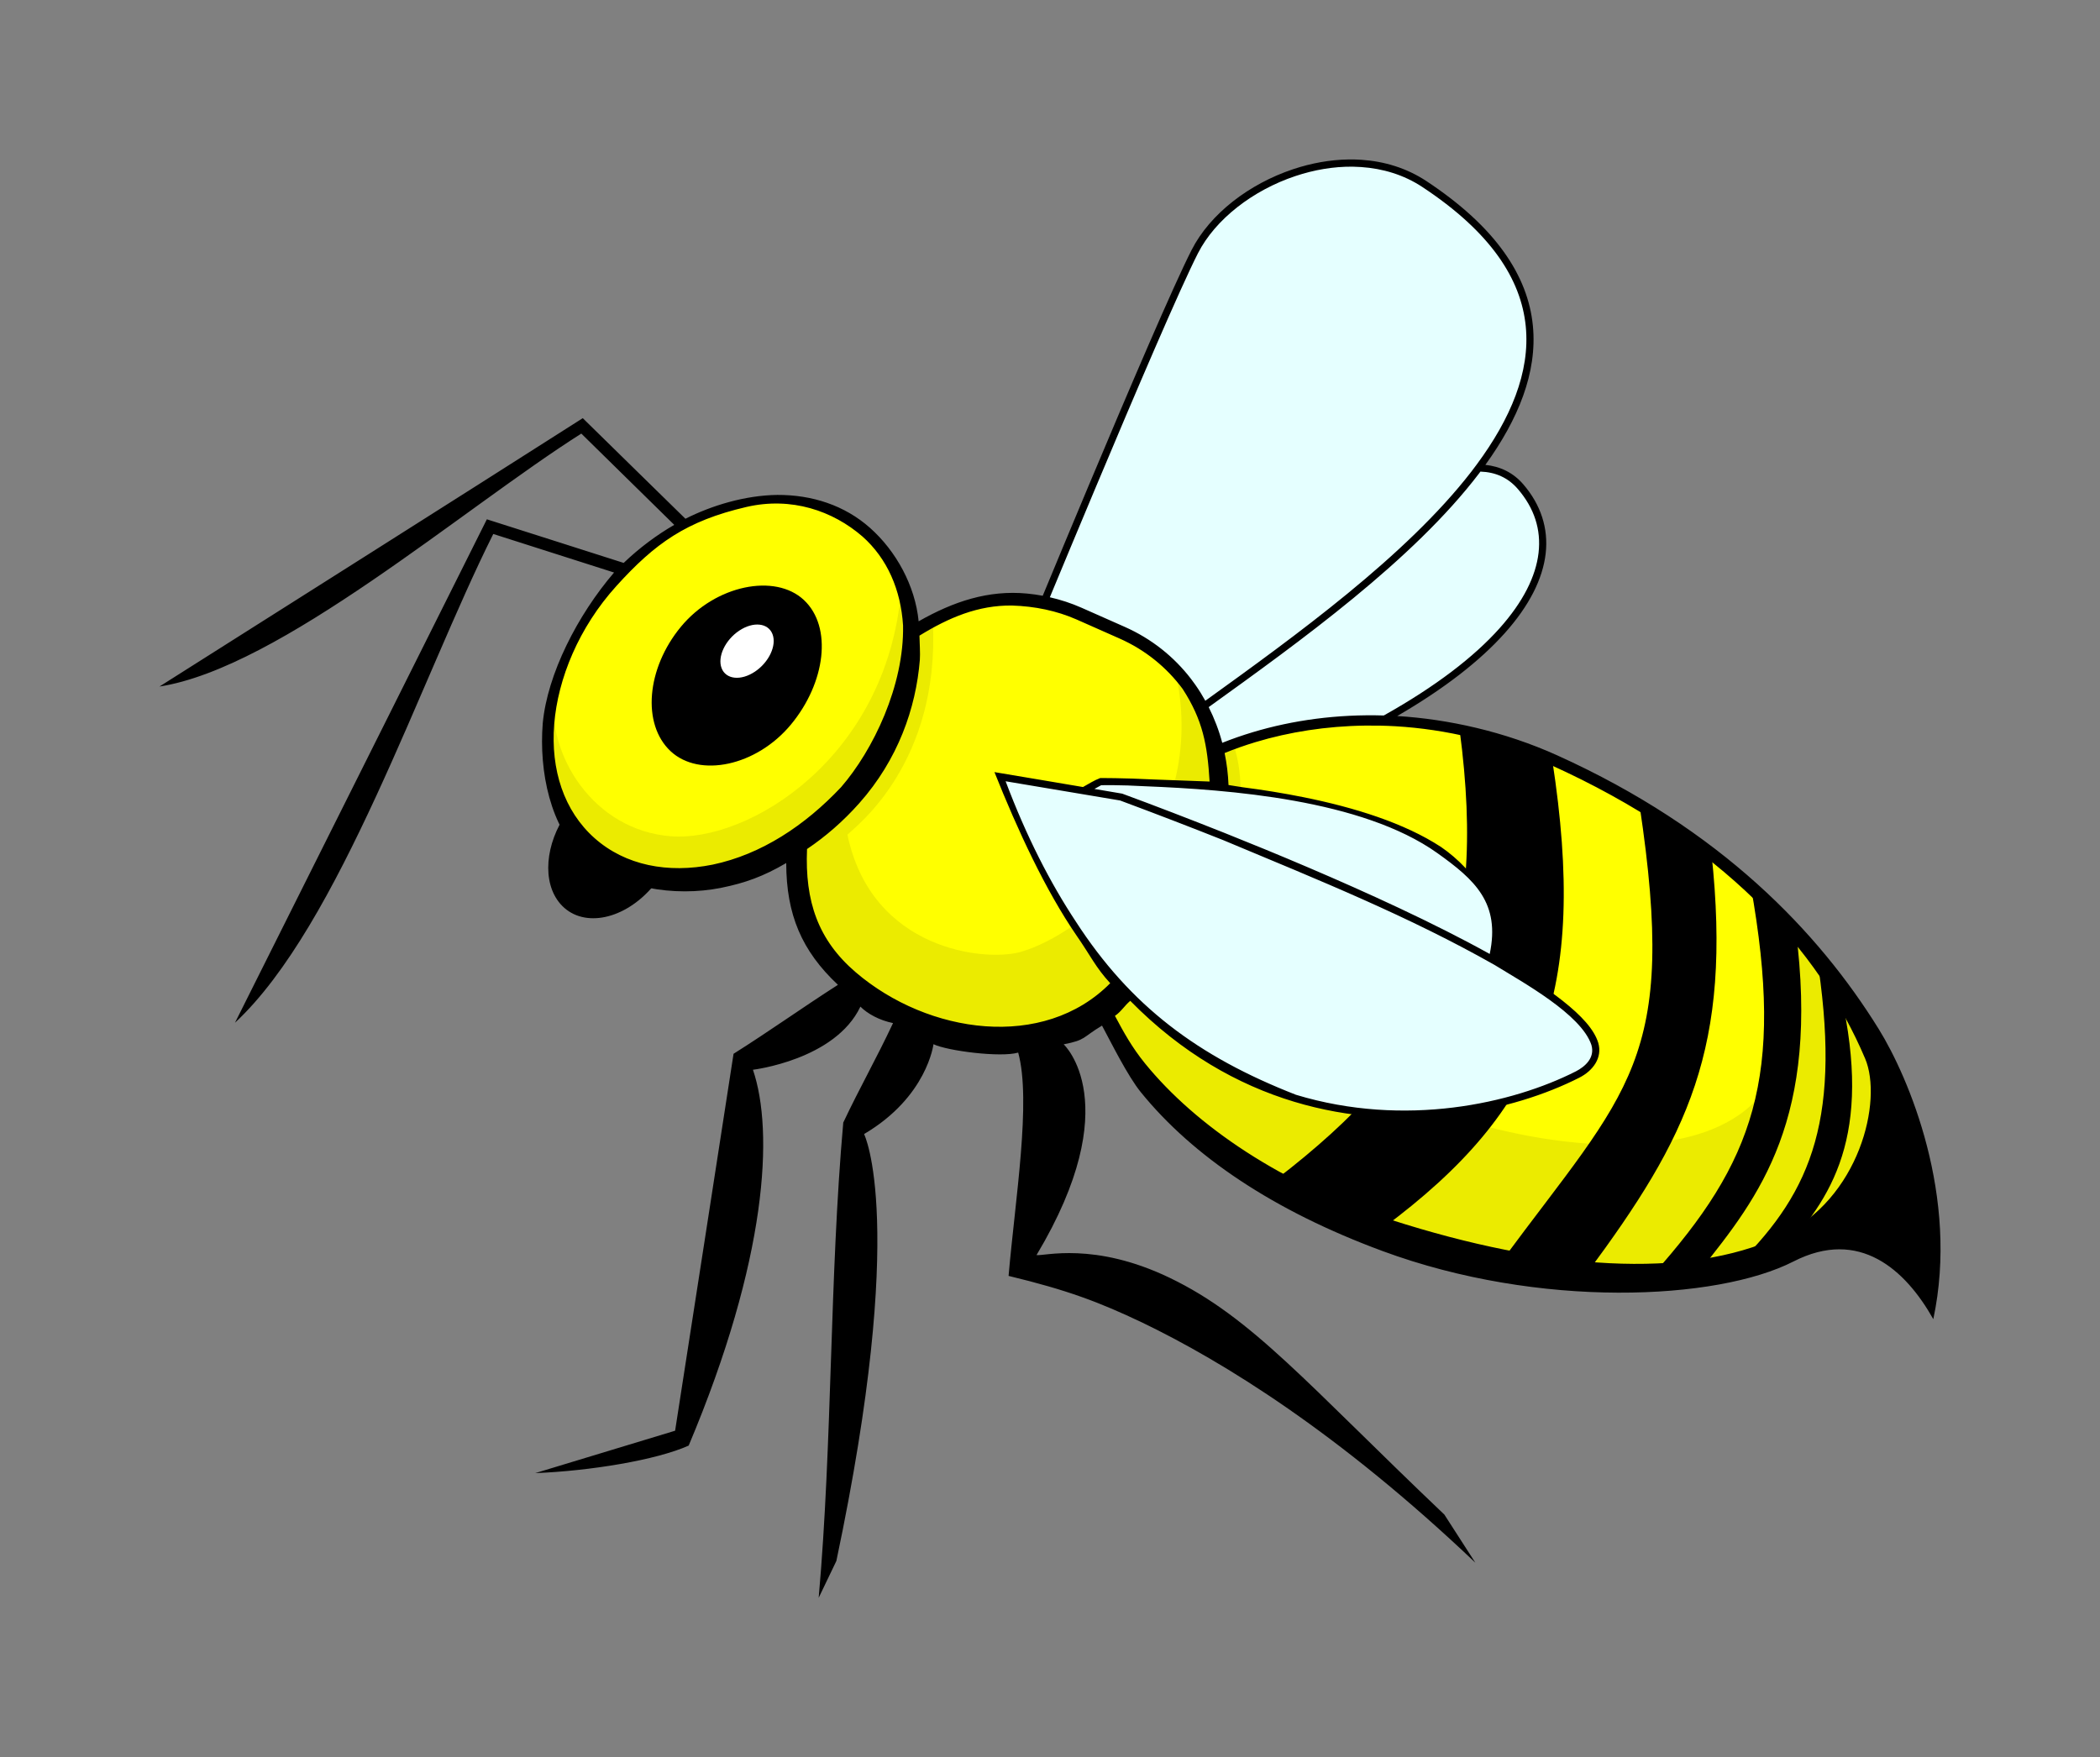 <?xml version="1.0" encoding="UTF-8" standalone="no"?>
<!-- Created with Inkscape (http://www.inkscape.org/) -->

<svg
   xmlns:dc="http://purl.org/dc/elements/1.1/"
   xmlns:cc="http://creativecommons.org/ns#"
   xmlns:rdf="http://www.w3.org/1999/02/22-rdf-syntax-ns#"
   xmlns:svg="http://www.w3.org/2000/svg"
   xmlns="http://www.w3.org/2000/svg"
   xmlns:sodipodi="http://sodipodi.sourceforge.net/DTD/sodipodi-0.dtd"
   xmlns:inkscape="http://www.inkscape.org/namespaces/inkscape"
   width="658.454"
   height="551.07"
   id="svg3073"
   version="1.1"
   inkscape:version="0.48.4 r9939"
   sodipodi:docname="bee.svg">
  <rect width="100%" height="100%" fill="#808080" stroke="none"/>
  <defs
     id="defs3075" />
  <sodipodi:namedview
     id="base"
     pagecolor="#ffffff"
     bordercolor="#666666"
     borderopacity="1.0"
     inkscape:pageopacity="0.0"
     inkscape:pageshadow="2"
     inkscape:zoom="1.0143903"
     inkscape:cx="329.22708"
     inkscape:cy="275.53497"
     inkscape:document-units="px"
     inkscape:current-layer="layer1"
     showgrid="false"
     fit-margin-top="50"
     fit-margin-left="50"
     fit-margin-right="50"
     fit-margin-bottom="50"
     inkscape:window-width="1304"
     inkscape:window-height="746"
     inkscape:window-x="-8"
     inkscape:window-y="-8"
     inkscape:window-maximized="1"
     inkscape:object-paths="true" />
  <g
     inkscape:label="colour"
     inkscape:groupmode="layer"
     id="layer1"
     transform="translate(-664.348,1251.109)"
     style="display:inline">
    <path
       style="fill:#000000;fill-opacity:1;fill-rule:evenodd;stroke:none;display:inline"
       d="m 842.05,-996.164 c -6.763,9.676 -7.835,21.743 -2.041,28.467 6.498,7.542 19.174,5.499 28.295,-4.569 1.446,-1.597 2.712,-3.291 3.8,-5.056 -8.454,-0.886 -16.232,-4.03 -22.516,-9.609 -3.035,-2.695 -5.537,-5.805 -7.537,-9.233 z"
       id="path3782"
       inkscape:connector-curvature="0" />
    <path
       style="fill:#e5ffff;fill-opacity:1;stroke:none"
       d="m 1087.218,-1199.973 c -19.823,0.279 -40.345,12.308 -48.236,27.745 -8.134,15.912 -33.75,77.284 -47.325,110.069 3.727,0.748 7.407,1.884 10.991,3.47 l 13.519,5.982 c 15.778,6.982 26.234,20.777 29.943,36.899 14.838,-6.288 32.583,-9.836 51.565,-9.327 47.577,-26.307 59.958,-54.185 43.447,-73.343 -3.441,-3.993 -7.93,-5.788 -13.174,-5.841 22.052,-29.548 25.925,-60.768 -16.989,-89.092 -7.118,-4.698 -15.371,-6.681 -23.741,-6.564 z"
       id="path3814"
       inkscape:connector-curvature="0" />
    <path
       style="fill:#ffff00;fill-opacity:1;fill-rule:evenodd;stroke:none"
       d="m 908.108,-1094.096 c -17.504,0.09 -37.05,9.213 -51.957,26.002 -23.851,26.863 -26.794,63.201 -6.563,81.163 15.832,14.057 41.158,12.688 62.854,-1.445 -1.241,22.855 10.348,44.246 31.356,53.543 l 13.519,5.982 c 17.531,7.758 37.395,5.22 53.449,-5.025 13.243,26.183 43.643,51.748 87.224,67.847 48.871,18.054 100.968,19.283 130.403,4.506 11.417,-5.731 29.075,-2.018 41.814,22.077 5.943,-49.184 -17.116,-127.23 -119.145,-173.316 -37.852,-17.098 -76.673,-15.028 -104.951,-3.046 -3.71,-16.122 -14.165,-29.917 -29.943,-36.899 l -13.519,-5.982 c -17.476,-7.734 -37.265,-5.248 -53.292,4.915 -0.461,-12.021 -4.863,-22.871 -13.394,-30.446 -7.586,-6.736 -17.352,-9.93 -27.855,-9.876 z"
       id="path3786"
       inkscape:connector-curvature="0" />
    <path
       style="fill:#000000;fill-opacity:1;fill-rule:evenodd;stroke:none"
       d="m 912.377,-1023.927 c -10.821,13.085 -28.769,16.833 -37.786,8.371 -9.017,-8.462 -7.554,-25.929 3.267,-39.014 10.821,-13.085 29.542,-16.833 38.559,-8.371 9.017,8.462 6.781,25.929 -4.04,39.014 z"
       id="path3778"
       inkscape:connector-curvature="0"
       sodipodi:nodetypes="sssss" />
    <path
       style="fill:#ffffff;fill-opacity:1;fill-rule:evenodd;stroke:none"
       d="m 901.051,-1040.478 c -4.408,2.945 -9.085,2.455 -10.447,-1.094 -1.362,-3.549 1.108,-8.814 5.516,-11.76 4.408,-2.945 9.085,-2.455 10.446,1.094 1.362,3.55 -1.108,8.815 -5.516,11.76 z"
       id="path3780"
       inkscape:connector-curvature="0" />
    <path
       id="path3968"
       d="m 837.987,-1034.271 c -4.496,18.408 -0.803,36.328 11.6,47.34 15.832,14.057 41.158,12.688 62.854,-1.445 -1.241,22.855 10.348,44.246 31.356,53.543 l 13.519,5.982 c 17.531,7.758 37.395,5.22 53.449,-5.025 13.243,26.183 43.643,51.748 87.224,67.847 48.871,18.054 100.968,19.283 130.403,4.506 11.417,-5.731 67.968,-29.832 -10.979,-108.122 24.861,68.722 -17.528,80.399 -57.553,76.988 -29.718,-2.532 -79.852,-15.963 -121.474,-59.672 8.725,-9.856 19.824,-45.234 12.699,-65.359 -2.124,0.4 -1.646,1.299 -6.53,1.879 -1.784,-7.404 -4.506,-14.416 -11.494,-24.024 10.47,48.869 -28.055,81.482 -48.852,87.287 -10.818,3.02 -46.515,-0.341 -54.15,-36.826 2.74,-2.645 29.069,-22.416 26.787,-66.895 -1.848,0.702 -5.756,3.4 -7.878,3.638 -0.123,-1.846 -1.774,-9.316 -2.1,-12.969 -4.665,52.339 -47.918,78.694 -72.255,76.737 -24.042,-1.933 -38.93,-25.187 -36.625,-45.413 z"
       style="fill:#ebeb00;fill-opacity:1;fill-rule:evenodd;stroke:none"
       inkscape:connector-curvature="0"
       sodipodi:nodetypes="csccccsscsccccsccccsc" />
    <path
       style="fill:#000000;fill-opacity:1;fill-rule:evenodd;stroke:none"
       d="m 1248.78,-930.935 c 21.279,36.718 23.388,62.785 21.426,91.483 -9.803,-18.541 -23.099,-26.569 -37.82,-23.976 17.35,-9.965 34.644,-22.037 16.394,-67.507 z"
       id="path3004" />
    <path
       style="fill:#000000;fill-opacity:1;fill-rule:evenodd;stroke:none"
       d="m 1223.952,-859.497 c -4.356,1.966 -10.802,3.826 -14.383,4.605 23.069,-22.95 32.443,-46.062 24.283,-97.348 2.352,2.835 4.573,5.691 6.671,8.561 11.477,46.109 -0.425,66.538 -16.57,84.183 z"
       id="path3002"
       inkscape:connector-curvature="0"
       sodipodi:nodetypes="ccccc" />
    <path
       style="fill:#000000;fill-opacity:1;fill-rule:evenodd;stroke:none"
       d="m 1097.995,-866.029 c -12.124,-4.479 -23.229,-9.69 -33.228,-15.444 49.497,-38.133 66.302,-72.48 57.235,-140.809 9.619,2.019 19.368,5.139 29.053,9.514 11.209,72.854 -2.912,109.536 -53.059,146.739 z"
       id="path3000" />
    <path
       style="fill:#000000;fill-opacity:1;fill-rule:evenodd;stroke:none"
       d="m 1200.984,-983.469 c -7.117,-5.401 -14.106,-10.176 -22.559,-15.143 12.102,80.466 -3.27,88.843 -43.256,143.044 5.738,1.051 16.274,2.92 26.803,3.655 31.607,-42.655 45.553,-70.394 39.012,-131.555 z"
       id="path2998"
       inkscape:connector-curvature="0"
       sodipodi:nodetypes="ccccc" />
    <path
       style="fill:#000000;fill-opacity:1;fill-rule:evenodd;stroke:none"
       d="m 1227.393,-959.614 c -4.323,-4.68 -9.022,-9.286 -14.119,-13.792 10.82,60.351 0.845,86.695 -30.562,121.922 4.653,-0.095 10.746,-0.736 14.679,-1.199 18.697,-23.313 37.646,-47.575 30.002,-106.931 z"
       id="path2994"
       inkscape:connector-curvature="0"
       sodipodi:nodetypes="ccccc" />
    <path
       style="fill:#e5ffff;fill-opacity:1;stroke:none"
       d="m 977.886,-1007.548 c 45.621,123.836 140.672,113.928 181.088,93.426 14.997,-7.608 -0.852,-21.55 -26.709,-36.083 0.242,-1.101 0.422,-2.265 0.534,-3.486 4.926,-53.785 -123.463,-52.287 -123.463,-52.287 l -5.197,2.858 -26.253,-4.428 z"
       id="path3808"
       inkscape:connector-curvature="0" />
  </g>
  <g
     inkscape:groupmode="layer"
     id="layer2"
     inkscape:label="outline"
     style="display:inline"
     transform="translate(-1001.785,1168.299)">
    <path
       style="font-size:medium;font-style:normal;font-variant:normal;font-weight:normal;font-stretch:normal;text-indent:0;text-align:start;text-decoration:none;line-height:normal;letter-spacing:normal;word-spacing:normal;text-transform:none;direction:ltr;block-progression:tb;writing-mode:lr-tb;text-anchor:start;baseline-shift:baseline;color:#000000;fill:#000000;stroke:none;stroke-width:3.128px;marker:none;visibility:visible;display:inline;overflow:visible;enable-background:accumulate;font-family:Sans;-inkscape-font-specification:Sans"
       d="m 1424.655,-1118.294 c -5.856,0.083 -11.759,1.172 -17.382,3.046 -13.839,4.613 -26.053,13.984 -31.843,25.311 -5.679,11.11 -19.671,43.841 -32.283,73.892 -5.379,12.816 -10.308,24.662 -14.414,34.575 -1.631,-0.303 -3.259,-0.535 -4.899,-0.691 -12.193,-1.161 -23.118,2.507 -34.006,8.703 -1.092,-11.176 -7.083,-22.051 -15.251,-29.303 -7.948,-7.057 -18.146,-10.381 -29.032,-10.332 -10.165,0.121 -20.627,3.324 -28.844,7.474 -10.71,-10.535 -21.492,-20.997 -32.189,-31.545 -44.175,28.154 -88.474,56.127 -132.727,84.161 37.743,-5.843 95.165,-55.818 132.272,-79.325 l 29.142,28.624 c -5.54,3.202 -10.891,7.192 -15.859,11.933 -14.304,-4.543 -28.59,-9.143 -42.897,-13.676 -26.303,52.639 -52.649,105.256 -78.98,157.881 32.736,-30.427 58.294,-107.967 80.99,-153.281 l 37.873,12.09 c -11.461,13.372 -20.897,31.816 -22.359,47.247 -1.222,15.126 2.387,32.846 12.985,42.256 10.598,9.409 28.178,12.356 43.053,9.352 7.341,-1.482 13.2,-3.569 20.301,-7.753 0.035,16.186 4.856,27.546 16.216,38.197 -11.322,7.258 -21.355,14.455 -32.731,21.627 -6.07,39.406 -12.209,78.803 -18.324,118.203 l -43.855,13.299 c 17.167,-0.679 37.963,-4.081 48.111,-8.635 24.653,-58.521 26.744,-98.492 20.15,-117.86 0,0 25.774,-3.077 33.693,-19.795 2.205,2.206 5.873,4.259 10.232,5.162 -5.246,11.185 -10.331,20.027 -15.608,31.198 -4.33,48.796 -3.378,100.231 -7.706,149.027 l 5.544,-11.549 c 22.437,-106.467 8.69,-133.881 8.69,-133.881 19.798,-11.659 21.758,-28.175 21.758,-28.175 4.421,2.118 21.173,4.227 26.563,2.629 4.163,15.121 -0.951,46.114 -3.013,70.029 18.628,4.495 28.433,8.239 41.845,14.603 25.497,12.275 61.762,34.675 104.511,75.337 l -9.712,-15.082 c -43.022,-40.922 -60.249,-61.801 -86.111,-74.252 -23.721,-11.42 -39.47,-6.745 -41.769,-7.136 28.486,-47.623 8.519,-66.09 8.519,-66.09 7.05,-1.382 5.698,-2.076 12.016,-5.871 2.833,5.272 8.025,15.775 12.168,20.882 16.31,20.107 41.619,37.193 75.76,49.805 49.199,18.175 104.857,15.563 128.891,3.275 20.632,-10.549 35.099,2.569 43.83,18.094 8.188,-38.403 -7.739,-75.865 -17.136,-91.018 -18.798,-30.309 -49.417,-62.589 -100.799,-85.798 -16.549,-7.475 -34.165,-11.341 -50.152,-12.326 14.862,-8.623 26.043,-17.401 33.743,-26.018 7.63,-8.539 11.871,-16.943 12.797,-24.887 0.925,-7.944 -1.526,-15.389 -7.019,-21.763 -3.177,-3.686 -7.245,-5.607 -11.886,-6.092 10.264,-14.227 16.343,-28.936 14.901,-43.635 -1.531,-15.603 -11.557,-30.952 -33.413,-45.378 -6.173,-4.074 -13.156,-6.174 -20.318,-6.658 -1.343,-0.09 -2.684,-0.129 -4.035,-0.111 z m 41.311,97.885 c 4.699,0.163 8.646,1.868 11.745,5.464 5.149,5.975 7.339,12.712 6.485,20.051 -0.855,7.339 -4.814,15.331 -12.232,23.631 -8.002,8.955 -20.011,18.223 -36.287,27.337 -14.66,-0.447 -28.595,1.489 -41.092,5.244 -3.288,0.988 -6.486,2.102 -9.562,3.329 -1.033,-3.893 -2.47,-7.647 -4.255,-11.195 28.63,-20.61 64.126,-46.118 84.821,-73.343 0.131,-0.171 0.248,-0.347 0.377,-0.518 z m -2.889,0.079 c -20.403,26.364 -55.1,51.428 -83.361,71.788 -0.949,-1.711 -1.985,-3.379 -3.109,-4.977 l -1.382,-1.884 c -5.313,-6.91 -12.329,-12.572 -20.82,-16.33 l -13.504,-5.982 c -3.246,-1.437 -6.575,-2.513 -9.939,-3.282 4.012,-9.678 8.877,-21.347 14.257,-34.167 12.607,-30.041 26.661,-62.907 32.205,-73.751 5.432,-10.627 17.211,-19.733 30.555,-24.181 5.838,-1.946 11.951,-3.01 17.963,-2.936 0.859,0.016 1.722,0.052 2.575,0.111 6.826,0.458 13.435,2.426 19.25,6.265 21.51,14.197 30.973,28.93 32.424,43.729 1.407,14.344 -4.772,28.956 -15.388,43.306 z m -237.85,123.18 c -14.013,2.83 -27.377,0.246 -37.009,-8.306 -9.632,-8.552 -13.807,-21.519 -12.656,-35.769 1.151,-14.249 7.703,-30.291 19.516,-43.332 12.058,-13.312 21.866,-20.376 40.742,-24.757 14.131,-3.28 27.097,1.216 36.387,9.255 7.83,6.952 12.045,16.816 12.734,27.918 0.367,18.842 -9.385,39.11 -19.439,50.701 -11.274,11.961 -24.943,21.073 -40.275,24.291 z m 44.911,33.79 c -11.864,-10.138 -16,-22.285 -15.308,-38.687 5.816,-3.908 11.361,-8.717 16.377,-14.367 12.168,-13.705 17.773,-29.828 18.995,-44.954 0.156,-1.928 -0.092,-5.708 -0.123,-7.598 9.31,-5.709 18.412,-9.549 28.966,-9.441 7.238,0.216 14.062,1.645 20.239,4.349 l 13.504,5.982 c 8.137,3.601 14.807,9.086 19.8,15.796 6.346,9.783 7.775,17.591 8.464,29.07 l -17.21,-0.634 c -10.324,-0.524 -17.099,-0.455 -17.099,-0.455 -1.922,0.719 -3.824,1.948 -5.386,2.811 -9.257,-1.54 -18.5,-3.161 -27.761,-4.679 7.256,18.179 15.94,36.962 25.782,51.313 4.314,6.19 5.953,9.951 10.518,14.884 -20.863,21.117 -57.037,16.027 -79.759,-3.39 z m 116.849,-58.756 c -0.135,-3.406 -0.546,-6.762 -1.225,-10.033 3.128,-1.269 6.381,-2.426 9.751,-3.439 10.516,-3.16 22.108,-5.007 34.308,-5.166 l 4.711,0.016 0,-4e-5 c 1.602,0.036 3.216,0.092 4.836,0.188 15.7,0.93 32.181,4.701 48.471,12.059 53.984,24.385 84.255,57.947 98.762,92.164 5.564,13.123 -1.626,44.121 -26.757,55.795 -29.144,13.538 -72.844,10.518 -121.826,-5.215 -34.19,-10.981 -61.403,-29.576 -77.253,-49.115 -4.091,-5.044 -6.639,-9.723 -9.389,-14.869 1.96,-1.313 2.973,-3.177 4.804,-4.711 16.143,16.425 33.807,26.328 51.313,31.623 34.856,10.543 68.962,2.89 89.421,-7.49 4.457,-2.24 7.346,-6.359 6.014,-10.944 -1.286,-4.224 -5.294,-8.552 -11.133,-13.174 -5.497,-4.351 -12.664,-8.924 -20.836,-13.551 2.55,-14.449 -6.712,-27.404 -17.319,-34.701 -11.551,-7.559 -27.252,-12.417 -43.07,-15.608 -6.437,-1.298 -12.888,-2.326 -19.093,-3.125 z m -33.335,2.701 c -3.027,-0.513 -6.119,-1.036 -8.715,-1.476 l 2.12,-1.162 c 0.315,-0.003 5.632,-0.149 13.99,0.33 26.023,1.055 67.799,4.136 91.369,20.915 11.864,8.446 19.839,15.71 16.471,31.67 -8.677,-4.823 -18.387,-9.69 -28.405,-14.399 -18.841,-8.857 -38.696,-17.151 -54.689,-23.537 -10.893,-4.326 -22.353,-8.746 -32.141,-12.342 z m -0.644,2.151 c 11.322,4.214 21.652,8.188 32.298,12.42 30.482,12.734 58.327,23.973 85.119,39.16 8.741,5.401 27.157,15.441 30.352,25.091 1.178,4.072 -2.064,6.818 -4.883,8.275 -19.956,10.124 -53.565,17.685 -87.741,7.348 -30.809,-12.018 -51.929,-27.893 -69.009,-54.281 -8.112,-12.262 -15.56,-26.822 -22.045,-44.043 11.805,1.991 25.003,4.199 35.91,6.029 z"
       id="path27"
       inkscape:connector-curvature="0"
       sodipodi:nodetypes="sssscscsccccccccccccsscccccccccccccccccccscccssscsscssccssssccsscsccsccccccccssssssscccssssccccscssccccccccccccsccccssccssscsssccccccccccccsccccccccccccc" />
  </g>
</svg>
